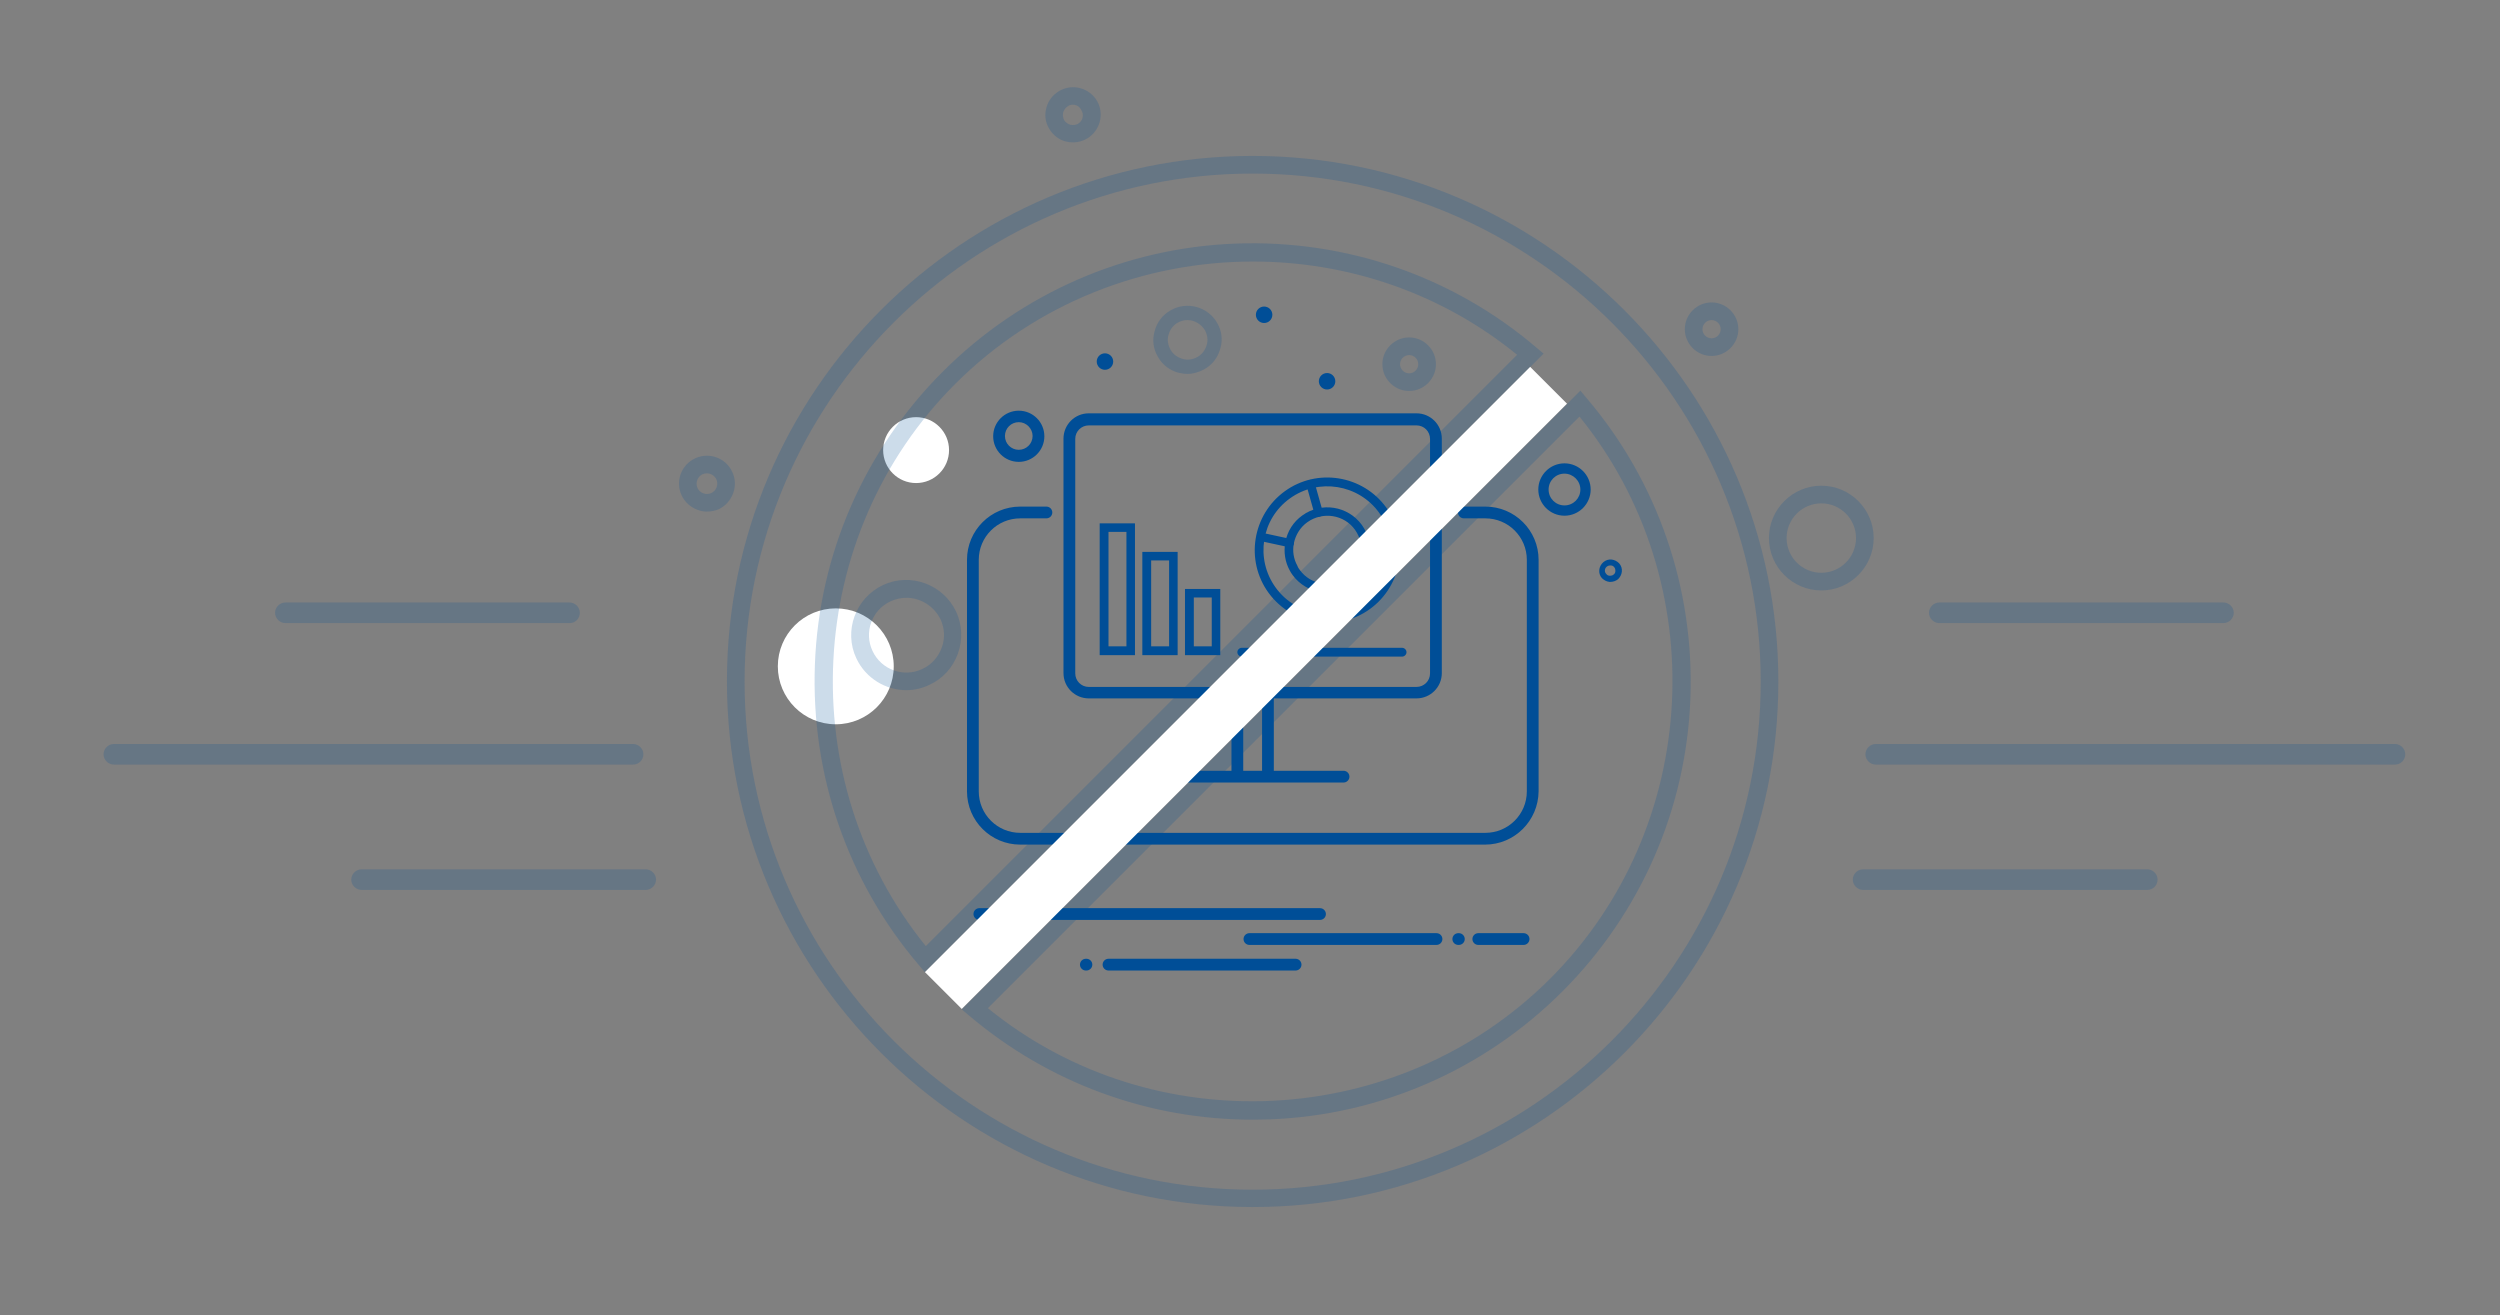 <?xml version="1.0" encoding="utf-8"?>
<!-- Generator: Adobe Illustrator 23.0.1, SVG Export Plug-In . SVG Version: 6.00 Build 0)  -->
<svg version="1.1" id="Layer_1" xmlns="http://www.w3.org/2000/svg" xmlns:xlink="http://www.w3.org/1999/xlink" x="0px" y="0px"
	 viewBox="0 0 849.8 447" style="enable-background:new 0 0 849.8 447;" xml:space="preserve">
<rect x="0" y="0" width="849.8" height="447" fill="#808080" stroke="none"/>
<style type="text/css">
	.st0{fill:#004E97;}
	.st1{opacity:0.2;}
	.st2{fill:#FFFFFF;}
</style>
<g>
	<g>
		<path class="st0" d="M531.8,175.3c-4.9,0-8.9-4-8.9-8.9c0-4.9,4-8.9,8.9-8.9s8.9,4,8.9,8.9C540.7,171.3,536.7,175.3,531.8,175.3z
			 M531.8,161c-3,0-5.4,2.4-5.4,5.4s2.4,5.4,5.4,5.4s5.4-2.4,5.4-5.4S534.7,161,531.8,161z"/>
	</g>
	<g>
		<path class="st0" d="M346.3,157c-4.8,0-8.7-3.9-8.7-8.7c0-4.8,3.9-8.7,8.7-8.7c4.8,0,8.7,3.9,8.7,8.7
			C355,153.1,351.1,157,346.3,157z M346.3,143.5c-2.6,0-4.7,2.1-4.7,4.7c0,2.6,2.1,4.7,4.7,4.7c2.6,0,4.7-2.1,4.7-4.7
			C351,145.7,348.9,143.5,346.3,143.5z"/>
	</g>
	<g>
		<circle class="st0" cx="375.6" cy="122.9" r="2.8"/>
	</g>
	<g>
		<circle class="st0" cx="451.1" cy="129.6" r="2.8"/>
	</g>
	<g>
		<circle class="st0" cx="429.7" cy="107" r="2.8"/>
	</g>
	<g>
		<path class="st0" d="M504.8,287.1H346.8c-10,0-18.1-8.1-18.1-18.1v-78.7c0-10,8.1-18.1,18.1-18.1h8.9c1.1,0,2,0.9,2,2s-0.9,2-2,2
			h-8.9c-7.8,0-14.1,6.3-14.1,14.1V269c0,7.8,6.3,14.1,14.1,14.1h158.1c7.8,0,14.1-6.3,14.1-14.1v-78.7c0-7.8-6.3-14.1-14.1-14.1
			h-7.3c-1.1,0-2-0.9-2-2s0.9-2,2-2h7.3c10,0,18.1,8.1,18.1,18.1V269C522.9,279,514.8,287.1,504.8,287.1z"/>
	</g>
	<g>
		<path class="st0" d="M448.7,312.7H332.9c-1.1,0-2-0.9-2-2s0.9-2,2-2h115.8c1.1,0,2,0.9,2,2S449.8,312.7,448.7,312.7z"/>
	</g>
	<g>
		<path class="st0" d="M488.3,321.2h-63.6c-1.1,0-2-0.9-2-2s0.9-2,2-2h63.6c1.1,0,2,0.9,2,2S489.4,321.2,488.3,321.2z"/>
	</g>
	<g>
		<path class="st0" d="M517.9,321.2h-15.4c-1.1,0-2-0.9-2-2s0.9-2,2-2h15.4c1.1,0,2,0.9,2,2S519,321.2,517.9,321.2z"/>
	</g>
	<g>
		<path class="st0" d="M495.9,321.2h-0.2c-1.1,0-2-0.9-2-2s0.9-2,2-2h0.2c1.1,0,2,0.9,2,2S497,321.2,495.9,321.2z"/>
	</g>
	<g>
		<g>
			<path class="st0" d="M440.4,329.9h-63.6c-1.1,0-2-0.9-2-2s0.9-2,2-2h63.6c1.1,0,2,0.9,2,2S441.5,329.9,440.4,329.9z"/>
		</g>
		<g>
			<path class="st0" d="M369.3,329.9h-0.2c-1.1,0-2-0.9-2-2s0.9-2,2-2h0.2c1.1,0,2,0.9,2,2S370.4,329.9,369.3,329.9z"/>
		</g>
	</g>
	<g>
		<path class="st0" d="M481.5,237.4H370.1c-4.7,0-8.6-3.8-8.6-8.6v-79.7c0-4.7,3.8-8.6,8.6-8.6h111.4c4.7,0,8.6,3.8,8.6,8.6v79.7
			C490.1,233.6,486.2,237.4,481.5,237.4z M370.1,144.6c-2.5,0-4.6,2-4.6,4.6v79.7c0,2.5,2,4.6,4.6,4.6h111.4c2.5,0,4.6-2,4.6-4.6
			v-79.7c0-2.5-2-4.6-4.6-4.6H370.1z"/>
	</g>
	<g>
		<g>
			<path class="st0" d="M431,264c-1.1,0-2-0.9-2-2v-26c0-1.1,0.9-2,2-2s2,0.9,2,2v26C433,263.1,432.1,264,431,264z"/>
		</g>
		<g>
			<path class="st0" d="M420.6,264c-1.1,0-2-0.9-2-2v-26c0-1.1,0.9-2,2-2s2,0.9,2,2v26C422.6,263.1,421.7,264,420.6,264z"/>
		</g>
	</g>
	<g>
		<path class="st0" d="M456.7,266h-61.9c-1.1,0-2-0.9-2-2s0.9-2,2-2h61.9c1.1,0,2,0.9,2,2S457.8,266,456.7,266z"/>
	</g>
	<g>
		<g>
			<path class="st0" d="M471.2,172.5c8,11,5.5,26.5-5.5,34.5c-11,8-26.5,5.5-34.5-5.5c-8-11-5.5-26.5,5.5-34.5
				C447.7,159,463.2,161.5,471.2,172.5z M433.6,199.7c7,9.7,20.6,11.9,30.3,4.9c9.7-7,11.9-20.6,4.9-30.3c-7-9.7-20.6-11.9-30.3-4.9
				C428.7,176.4,426.6,190,433.6,199.7z"/>
		</g>
		<g>
			<path class="st0" d="M462.9,178.4c4.7,6.5,3.2,15.6-3.2,20.3c-6.5,4.7-15.6,3.2-20.3-3.2c-0.4-0.5-0.7-1.1-1-1.6
				c-1.6-2.9-2.1-6.3-1.5-9.6c0.7-3.7,2.7-6.9,5.8-9.1C449.2,170.5,458.2,172,462.9,178.4z M441.8,193.7c3.7,5.2,11,6.3,16.2,2.6
				c5.2-3.7,6.3-11,2.6-16.2c-3.7-5.2-11-6.3-16.2-2.6c-2.4,1.7-4,4.3-4.6,7.2c-0.5,2.6-0.1,5.3,1.2,7.6
				C441.2,192.9,441.5,193.3,441.8,193.7z"/>
		</g>
		<g>
			<path class="st0" d="M439.6,183.7c0.2,0.3,0.3,0.7,0.2,1.2c-0.2,0.8-0.9,1.3-1.7,1.1l-9.7-2.1c-0.8-0.2-1.3-1-1.1-1.7
				c0.2-0.8,0.9-1.3,1.7-1.1l9.7,2.1C439,183.2,439.3,183.4,439.6,183.7z"/>
		</g>
		<g>
			<path class="st0" d="M446.7,163.7c0.1,0.1,0.2,0.3,0.2,0.5l2.7,9.6c0.2,0.8-0.2,1.6-1,1.8c-0.8,0.2-1.6-0.2-1.8-1l-2.7-9.6
				c-0.2-0.8,0.2-1.6,1-1.8C445.7,163,446.4,163.2,446.7,163.7z"/>
		</g>
	</g>
	<g>
		<path class="st0" d="M385.8,222.7h-12v-44.8h12V222.7z M376.8,219.7h6.1v-38.9h-6.1V219.7z"/>
	</g>
	<g>
		<path class="st0" d="M400.3,222.7h-12v-35.1h12V222.7z M391.3,219.7h6.1v-29.2h-6.1V219.7z"/>
	</g>
	<g>
		<path class="st0" d="M414.8,222.7h-12v-22.5h12V222.7z M405.8,219.7h6.1v-16.6h-6.1V219.7z"/>
	</g>
	<g>
		<path class="st0" d="M476.6,223.2h-54.5c-0.8,0-1.5-0.7-1.5-1.5c0-0.8,0.7-1.5,1.5-1.5h54.5c0.8,0,1.5,0.7,1.5,1.5
			C478.1,222.5,477.4,223.2,476.6,223.2z"/>
	</g>
</g>
<g class="st1">
	<g>
		<path class="st0" d="M425.8,410.3c-98.5,0-178.7-80.1-178.7-178.7S327.3,53,425.8,53s178.7,80.1,178.7,178.7
			S524.3,410.3,425.8,410.3z M425.8,59c-95.2,0-172.7,77.5-172.7,172.7s77.5,172.7,172.7,172.7s172.7-77.5,172.7-172.7
			S521,59,425.8,59z"/>
	</g>
</g>
<g>
	<circle class="st2" cx="284.1" cy="226.5" r="19.7"/>
</g>
<g class="st1">
	<g>
		<path class="st0" d="M364.7,48.4c-0.8,0-1.6-0.1-2.4-0.3c-2.4-0.6-4.4-2.2-5.7-4.4c-1.3-2.2-1.6-4.7-0.9-7.1
			c0.6-2.4,2.2-4.4,4.4-5.7c4.5-2.6,10.2-1,12.8,3.4c2.6,4.5,1,10.2-3.4,12.8C368,48,366.4,48.4,364.7,48.4z M364.7,35.6
			c-0.6,0-1.2,0.1-1.7,0.5c-0.8,0.5-1.3,1.2-1.6,2.1c-0.2,0.9-0.1,1.8,0.3,2.6c0.5,0.8,1.2,1.3,2.1,1.6c0.9,0.2,1.8,0.1,2.6-0.3
			c1.6-0.9,2.2-3,1.2-4.6C367,36.2,365.9,35.6,364.7,35.6z"/>
	</g>
</g>
<g class="st1">
	<g>
		<path class="st0" d="M403.6,127.1c-1,0-2-0.2-3-0.4c-3-0.8-5.5-2.7-7-5.4c-1.6-2.7-2-5.8-1.1-8.8c0.8-3,2.7-5.5,5.4-7
			c5.5-3.2,12.6-1.3,15.8,4.2c1.6,2.7,2,5.8,1.1,8.8c-0.8,3-2.7,5.5-5.4,7C407.6,126.5,405.6,127.1,403.6,127.1z M403.6,108.8
			c-1.1,0-2.3,0.3-3.3,0.9c-1.6,0.9-2.6,2.4-3.1,4.1c-0.5,1.7-0.2,3.5,0.7,5.1c0.9,1.6,2.4,2.6,4.1,3.1c1.7,0.5,3.5,0.2,5.1-0.7l0,0
			c1.6-0.9,2.6-2.4,3.1-4.1s0.2-3.5-0.7-5.1C408.1,110,405.9,108.8,403.6,108.8z"/>
	</g>
</g>
<g>
	<circle class="st2" cx="311.4" cy="153" r="11.2"/>
</g>
<g class="st1">
	<g>
		<g>
			<path class="st0" d="M619.1,200.7c-9.8,0-17.8-8-17.8-17.8s8-17.8,17.8-17.8s17.8,8,17.8,17.8
				C636.9,192.7,628.9,200.7,619.1,200.7z M619.1,171.1c-6.5,0-11.8,5.3-11.8,11.8s5.3,11.8,11.8,11.8s11.8-5.3,11.8-11.8
				S625.6,171.1,619.1,171.1z"/>
		</g>
	</g>
	<g>
		<g>
			<path class="st0" d="M581.8,121c-5,0-9.1-4.1-9.1-9.1s4.1-9.1,9.1-9.1s9.1,4.1,9.1,9.1S586.8,121,581.8,121z M581.8,108.8
				c-1.7,0-3.1,1.4-3.1,3.1s1.4,3.1,3.1,3.1s3.1-1.4,3.1-3.1S583.5,108.8,581.8,108.8z"/>
		</g>
	</g>
	<g>
		<g>
			<path class="st0" d="M479,132.9c-5,0-9.1-4.1-9.1-9.1s4.1-9.1,9.1-9.1s9.1,4.1,9.1,9.1C488.1,128.8,484,132.9,479,132.9z
				 M479,120.7c-1.7,0-3.1,1.4-3.1,3.1s1.4,3.1,3.1,3.1s3.1-1.4,3.1-3.1S480.7,120.7,479,120.7z"/>
		</g>
	</g>
</g>
<g>
	<g>
		<path class="st0" d="M547.4,197.8c-0.1,0-0.2,0-0.3,0c-1-0.1-1.9-0.6-2.6-1.3c-1.4-1.6-1.1-4,0.5-5.4c0.8-0.7,1.8-1,2.8-0.9
			s1.9,0.6,2.6,1.3c0.7,0.8,1,1.8,0.9,2.8s-0.6,1.9-1.3,2.6l0,0C549.2,197.5,548.3,197.8,547.4,197.8z M547.4,192.2
			c-0.4,0-0.8,0.1-1.2,0.4c-0.8,0.6-0.9,1.8-0.2,2.5c0.3,0.4,0.7,0.6,1.2,0.6s1-0.1,1.3-0.4l0,0c0.4-0.3,0.6-0.7,0.6-1.2
			s-0.1-1-0.4-1.3C548.4,192.4,548,192.2,547.4,192.2C547.5,192.2,547.5,192.2,547.4,192.2z"/>
	</g>
</g>
<g class="st1">
	<g>
		<g>
			<path class="st0" d="M308.1,234.6c-7,0-13.8-4-17-10.8c-4.4-9.3-0.3-20.5,9-24.9s20.5-0.3,24.9,9l0,0c2.1,4.5,2.3,9.6,0.6,14.3
				s-5.1,8.5-9.7,10.6C313.4,234,310.8,234.6,308.1,234.6z M308.1,203.2c-1.8,0-3.6,0.4-5.4,1.2c-6.4,3-9.1,10.6-6.1,16.9
				c3,6.4,10.6,9.1,16.9,6.1c3.1-1.4,5.4-4,6.6-7.2s1-6.6-0.4-9.7C317.4,205.9,312.8,203.2,308.1,203.2z"/>
		</g>
	</g>
	<g>
		<g>
			<path class="st0" d="M240.3,173.9c-1.1,0-2.2-0.2-3.2-0.6c-2.4-0.9-4.3-2.6-5.4-4.9c-2.2-4.7-0.2-10.4,4.6-12.6
				c4.7-2.2,10.4-0.2,12.6,4.6c1.1,2.3,1.2,4.9,0.3,7.3s-2.6,4.3-4.9,5.4C243.1,173.6,241.7,173.9,240.3,173.9z M240.3,160.9
				c-0.5,0-1,0.1-1.5,0.3c-1.7,0.8-2.5,2.9-1.7,4.7c0.8,1.7,2.9,2.5,4.7,1.7c0.8-0.4,1.5-1.1,1.8-2s0.3-1.8-0.1-2.7
				C242.9,161.7,241.6,160.9,240.3,160.9z"/>
		</g>
	</g>
</g>
<g class="st1">
	<g>
		<path class="st0" d="M193.7,211.8H97c-1.9,0-3.5-1.6-3.5-3.5s1.6-3.5,3.5-3.5h96.6c1.9,0,3.5,1.6,3.5,3.5S195.6,211.8,193.7,211.8
			z"/>
	</g>
</g>
<g class="st1">
	<g>
		<path class="st0" d="M219.5,302.5h-96.6c-1.9,0-3.5-1.6-3.5-3.5s1.6-3.5,3.5-3.5h96.6c1.9,0,3.5,1.6,3.5,3.5
			S221.4,302.5,219.5,302.5z"/>
	</g>
</g>
<g class="st1">
	<g>
		<path class="st0" d="M215.2,259.9H38.7c-1.9,0-3.5-1.6-3.5-3.5s1.6-3.5,3.5-3.5h176.5c1.9,0,3.5,1.6,3.5,3.5
			C218.7,258.4,217.1,259.9,215.2,259.9z"/>
	</g>
</g>
<g>
	<g class="st1">
		<g>
			<path class="st0" d="M755.8,211.8h-96.6c-1.9,0-3.5-1.6-3.5-3.5s1.6-3.5,3.5-3.5h96.6c1.9,0,3.5,1.6,3.5,3.5
				S757.7,211.8,755.8,211.8z"/>
		</g>
	</g>
	<g class="st1">
		<g>
			<path class="st0" d="M729.9,302.5h-96.6c-1.9,0-3.5-1.6-3.5-3.5s1.6-3.5,3.5-3.5h96.6c1.9,0,3.5,1.6,3.5,3.5
				S731.9,302.5,729.9,302.5z"/>
		</g>
	</g>
	<g class="st1">
		<g>
			<path class="st0" d="M814.1,259.9H637.6c-1.9,0-3.5-1.6-3.5-3.5s1.6-3.5,3.5-3.5h176.5c1.9,0,3.5,1.6,3.5,3.5
				C817.6,258.4,816,259.9,814.1,259.9z"/>
		</g>
	</g>
</g>
<g class="st1">
	<g>
		<path class="st0" d="M314.4,330.5l-2.1-2.5c-24.2-28.4-36.7-64.7-35.3-102.1c1.4-37.6,16.9-73,43.5-99.6s62-42.1,99.6-43.5
			c37.4-1.4,73.7,11.1,102.1,35.3l2.5,2.1l-2.3,2.3L314.4,330.5z M425.9,88.9c-36.8,0-73.6,14-101.2,41.6
			c-51.5,51.5-55.6,134.8-10,191.1l201-201C489.7,99.4,457.8,88.9,425.9,88.9z"/>
	</g>
	<g>
		<path class="st0" d="M425.8,380.6c-35.4,0-69.4-12.5-96.4-35.4l-2.5-2.1l210.3-210.3l2.1,2.5c24.2,28.4,36.7,64.7,35.3,102.1
			c-1.4,37.6-16.9,73-43.5,99.6c-26.6,26.6-62,42.1-99.6,43.5C429.6,380.5,427.6,380.6,425.8,380.6z M335.8,342.7
			c56.2,45.7,139.5,41.5,191.1-10c51.5-51.5,55.6-134.8,10-191.1L335.8,342.7z"/>
	</g>
</g>
<g>
	
		<rect x="278.1" y="225" transform="matrix(0.707 -0.707 0.707 0.707 -41.289 367.983)" class="st2" width="291" height="17.7"/>
</g>
</svg>
